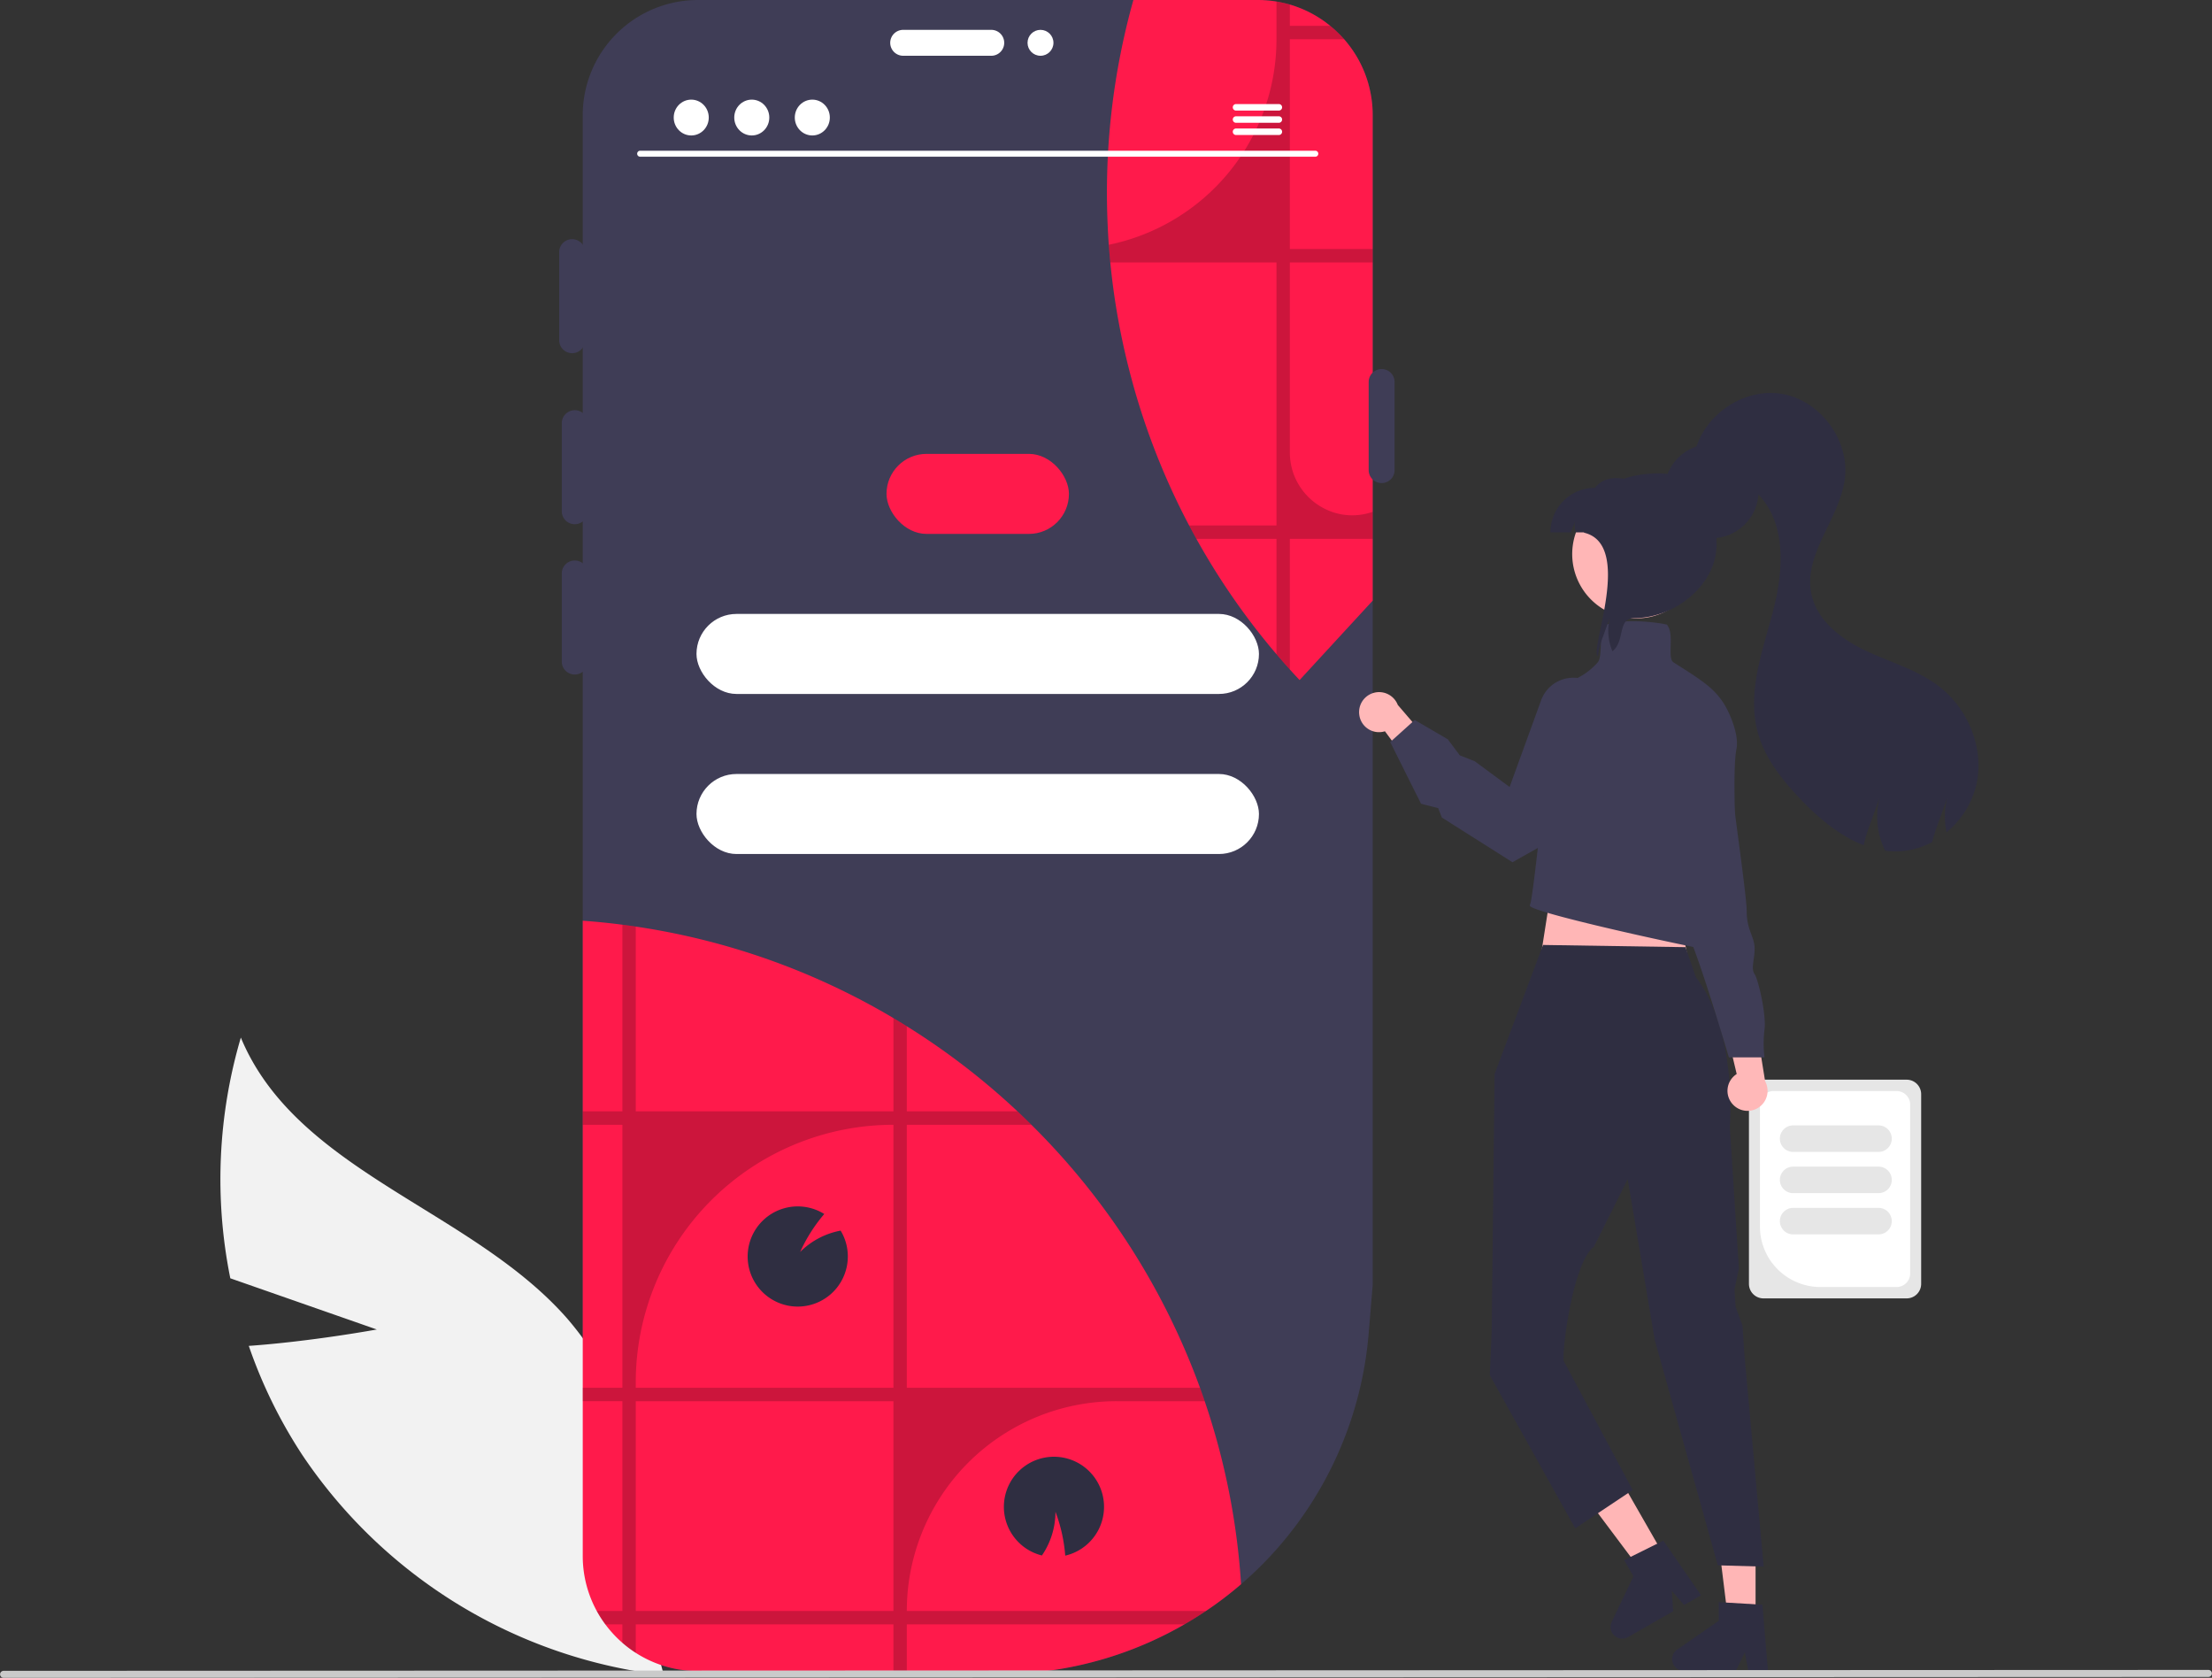 <svg xmlns="http://www.w3.org/2000/svg" data-name="Layer 1" width="751.131" height="569.602" viewBox="0 0 751.131 569.602" xmlns:xlink="http://www.w3.org/1999/xlink"><rect x="0" y="0" width="751.131" height="569.602" fill="#333333" stroke="none"/><path d="M690.56,204.26V601.49l-1.38,16.54a126.311,126.311,0,0,1-34.47,76.58q-4.23,4.425-8.85,8.38a123.197,123.197,0,0,1-11.94,9.09c-2.38,1.6-4.82,3.11-7.3,4.54a125.993,125.993,0,0,1-46.87,15.85H461.39a38.928,38.928,0,0,1-25.62-9.59,39.508,39.508,0,0,1-8.7-10.8,38.896,38.896,0,0,1-4.76-18.69V204.26a39.14,39.14,0,0,1,39.09-39.09H651.48c.45,0,.89.01,1.34.02.29.01.58.02.87.05.39.01.78.04,1.16.08.49.03.97.08,1.45.14.44.06.88.12,1.32.19.09.01.17.03.26.04.56.09,1.12.19,1.67.31.55.11,1.11.24,1.65.38.39.1.79.21,1.18.32.01,0,.03.01.04.01,1.15.34,2.29.73,3.41,1.18.35.13.7.28,1.04.43l.15.06c.28.12.55.24.82.37.81.37,1.61.78,2.4,1.21a40.162,40.162,0,0,1,3.77,2.36c.39.27.77.56,1.14.85.31.23.62.47.92.73a.304.304,0,0,1,.07.05c.04.03.08.07.12.1.27.21.53.43.78.65.49.42.97.86,1.44,1.31.13.12.26.24.39.37.13.12.25.25.38.38.13.12.25.25.37.37a1.893,1.893,0,0,1,.2.2c.36.38.71.77,1.05,1.16.43.49.85.99,1.24,1.5.34.42.66.84.97,1.27.29.39.56.78.83,1.18a3.281,3.281,0,0,1,.2.31c.28.41.54.83.8,1.25.65,1.06,1.24,2.16,1.78,3.27.2.42.39.83.57,1.25.23.51.44,1.02.64,1.53.08.19.15.39.22.58.11.29.21.58.31.87.11.32.22.65.32.97l.24.78c.14.47.26.93.38,1.4.07.28.14.56.2.85a39.063,39.063,0,0,1,.91,6.21c.01.26.03.51.04.77C690.55,203.07,690.56,203.66,690.56,204.26Z" transform="translate(-224.434 -165.17)" fill="#3f3d56"/><path d="M690.56,204.26V369.08l-24.82,26.96q-1.68-1.77-3.31-3.59-2.325-2.55-4.54-5.18c-.39-.45-.76-.89-1.14-1.34-.99-1.16-1.95-2.34-2.91-3.53a240.766,240.766,0,0,1-23.15-34.3c-.84-1.51-1.66-3.02-2.47-4.55a240.351,240.351,0,0,1-17.71-43.28c-.51-1.69-1-3.4-1.46-5.11a240.717,240.717,0,0,1-7.59-40.89c-.19-1.95-.36-3.89-.5-5.84,0-.05-.01-.11-.01-.16-.16-2.12-.27-4.24-.37-6.38a242.314,242.314,0,0,1,8.72-76.72h42.18c.45,0,.89.01,1.34.02.29.01.58.02.87.05.39.01.78.04,1.16.08.49.03.97.08,1.45.14.44.06.88.12,1.32.19.09.01.17.03.26.04h.01c.56.09,1.12.19,1.67.31.55.11,1.11.24,1.65.38.39.1.79.21,1.18.32.01,0,.03.01.04.01,1.15.34,2.28.73,3.4,1.18.35.13.7.28,1.04.43l.15.06c.28.12.55.24.82.37.81.37,1.61.78,2.4,1.21a40.162,40.162,0,0,1,3.77,2.36c.39.27.77.56,1.14.85.31.23.62.47.92.73a.304.304,0,0,1,.07.05h.01c.18.15.36.3.53.45.12.1.25.2.36.3.17.14.33.29.5.43.08.07.16.14.23.21.24.22.47.44.71.67.13.12.26.24.39.37.13.12.25.25.38.38.13.12.25.25.37.37l.01.01a.855.855,0,0,1,.19.19c.36.38.71.77,1.05,1.16.43.49.85.99,1.24,1.5.34.42.66.84.97,1.27.29.39.56.78.83,1.18a3.281,3.281,0,0,1,.2.31c.28.41.54.83.8,1.25.65,1.06,1.24,2.16,1.78,3.27.2.42.39.83.57,1.25.23.51.44,1.02.64,1.53.08.19.15.39.22.58.11.29.21.58.31.87.11.32.22.65.32.97l.24.78c.14.47.26.93.38,1.4.07.28.14.56.2.85a39.063,39.063,0,0,1,.91,6.21c.01.26.03.51.04.77C690.55,203.07,690.56,203.66,690.56,204.26Z" transform="translate(-224.434 -165.17)" fill="#ff1a4b"/><path d="M690.57,254.27v-4.56H662.43V178.49h18.45c-.34-.39-.69-.78-1.05-1.16h-.01a.855.855,0,0,0-.19-.19v-.01h-.01c-.12-.12-.24-.25-.37-.37a4.441,4.441,0,0,0-.37-.38h-.01c-.13-.13-.26-.25-.39-.37-.24-.23-.47-.45-.71-.67-.07-.07-.15-.14-.23-.21-.17-.14-.33-.29-.5-.43-.11-.1-.24-.2-.36-.3-.17-.15-.35-.3-.53-.45H662.43v-7.24c-.01,0-.03-.01-.04-.01-.39-.11-.79-.22-1.18-.32-.54-.14-1.1-.27-1.65-.38-.55-.12-1.11-.22-1.67-.31v12.8a71.236,71.236,0,0,1-56.94,69.78c0,.05.01.11.01.16.14,1.95.31,3.89.5,5.84h56.43v89.28H628.22c.81,1.53,1.63,3.04,2.47,4.55h27.2v39.17q2.22,2.625,4.54,5.18V348.1h28.14v-9.18h-.01c-.09.03-.17.06-.26.09-13.71,4.61-27.87-5.79-27.87-20.26V254.27Z" transform="translate(-224.434 -165.17)" opacity="0.2"/><path d="M352.382,616.513,302.64,599.134a170.006,170.006,0,0,1,3.577-81.72c18.87,45.43,77.726,58.131,110.404,94.902a102.259,102.259,0,0,1,23.696,85.409l9.524,36.136A171.354,171.354,0,0,1,327.238,659.341a165.52,165.52,0,0,1-18.323-37.262C330.386,620.556,352.382,616.513,352.382,616.513Z" transform="translate(-224.434 -165.17)" fill="#f2f2f2"/><path d="M419.598,343.138a4.404,4.404,0,0,1-4.399-4.399V308.827a4.399,4.399,0,1,1,8.798,0v29.912A4.404,4.404,0,0,1,419.598,343.138Z" transform="translate(-224.434 -165.17)" fill="#3f3d56"/><rect x="301.033" y="154.085" width="61.948" height="27.168" rx="13.584" fill="#ff1a4b"/><rect x="236.508" y="208.421" width="190.998" height="27.168" rx="13.584" fill="#fff"/><rect x="236.508" y="262.758" width="190.998" height="27.168" rx="13.584" fill="#fff"/><path d="M418.718,285.073a4.404,4.404,0,0,1-4.399-4.399V250.762a4.399,4.399,0,0,1,8.798,0v29.912A4.404,4.404,0,0,1,418.718,285.073Z" transform="translate(-224.434 -165.17)" fill="#3f3d56"/><path d="M526.728,179.703a4.404,4.404,0,0,1,4.399-4.399h29.912a4.399,4.399,0,0,1,0,8.798H531.127A4.404,4.404,0,0,1,526.728,179.703Z" transform="translate(-224.434 -165.17)" fill="#fff"/><path d="M419.598,394.165a4.404,4.404,0,0,1-4.399-4.399V359.854a4.399,4.399,0,1,1,8.798,0v29.912A4.404,4.404,0,0,1,419.598,394.165Z" transform="translate(-224.434 -165.17)" fill="#3f3d56"/><path d="M693.598,329.165a4.404,4.404,0,0,1-4.399-4.399V294.854a4.399,4.399,0,1,1,8.798,0v29.912A4.404,4.404,0,0,1,693.598,329.165Z" transform="translate(-224.434 -165.17)" fill="#3f3d56"/><circle cx="353.321" cy="14.533" r="4.399" fill="#fff"/><path d="M818.327,601.036V536.627a4.923,4.923,0,0,1,4.917-4.917h48.643a4.923,4.923,0,0,1,4.917,4.917v64.409a4.923,4.923,0,0,1-4.917,4.917H823.244A4.923,4.923,0,0,1,818.327,601.036Z" transform="translate(-224.434 -165.17)" fill="#e6e6e6"/><path d="M822.058,581.582V540.174a4.61,4.61,0,0,1,4.605-4.605H868.468a4.61,4.61,0,0,1,4.605,4.605v57.316a4.61,4.61,0,0,1-4.605,4.605H842.571A20.536,20.536,0,0,1,822.058,581.582Z" transform="translate(-224.434 -165.17)" fill="#fff"/><path d="M828.827,551.727a4.505,4.505,0,0,1,4.5-4.5h29a4.5,4.5,0,0,1,0,9h-29A4.505,4.505,0,0,1,828.827,551.727Z" transform="translate(-224.434 -165.17)" fill="#e6e6e6"/><path d="M828.827,565.727a4.505,4.505,0,0,1,4.5-4.5h29a4.5,4.5,0,0,1,0,9h-29A4.505,4.505,0,0,1,828.827,565.727Z" transform="translate(-224.434 -165.17)" fill="#e6e6e6"/><path d="M828.827,579.727a4.505,4.505,0,0,1,4.5-4.5h29a4.5,4.5,0,0,1,0,9h-29A4.505,4.505,0,0,1,828.827,579.727Z" transform="translate(-224.434 -165.17)" fill="#e6e6e6"/><polygon points="596.14 549.413 586.754 549.413 582.288 513.208 596.141 513.209 596.14 549.413" fill="#ffb6b6"/><path d="M824.773,732.405h-6.66l-1.189-6.288-3.045,6.288H796.214a3.971,3.971,0,0,1-2.256-7.239l14.107-9.743V709.067l14.838.886Z" transform="translate(-224.434 -165.17)" fill="#2f2e41"/><polygon points="565.113 528.194 556.97 532.862 535.089 503.675 547.108 496.785 565.113 528.194" fill="#ffb6b6"/><path d="M802.054,706.737l-5.778,3.313L792.117,705.186l.486,6.97-15.325,8.786a3.971,3.971,0,0,1-5.558-5.157l7.392-15.468-3.162-5.515,13.313-6.612Z" transform="translate(-224.434 -165.17)" fill="#2f2e41"/><polygon points="527.912 294.594 522.473 329.267 574.143 329.947 567.344 296.634 527.912 294.594" fill="#ffb6b6"/><path d="M748.407,485.971l-16.456,43.819-.931,82.848-.049,4.342-.645,15.035,29,52,19.521-13-23.521-44v-.125c0-8.094,3.853-33.705,10.375-38.497h0l11.459-22.909,9.165,54.532,21.428,76.559,15.572.441-6.572-72.3-.606-9.464-2.349-6.452-.375-5.858,1.481-7.117-3.072-48.016s2.807-32.067-11.558-50.989l-3.496-10.101Z" transform="translate(-224.434 -165.17)" fill="#2f2e41"/><path d="M812.819,540.063a6.76,6.76,0,0,1,1.348-10.277l-5.54-23.375,11.725,4.284,3.463,21.54a6.797,6.797,0,0,1-10.997,7.828Z" transform="translate(-224.434 -165.17)" fill="#ffb8b8"/><path d="M784.622,442.11,789.328,454.21s-2.017,12.1,1.344,14.789,2.017,2.689,2.017,4.706a10.341,10.341,0,0,0,4.033,7.395c2.689,2.017,14.789,43.023,14.789,43.023h12.1a37.912,37.912,0,0,1,0-9.411c.672-4.706-2.017-16.806-3.361-18.823s0-4.706,0-8.739-2.689-6.05-2.689-12.773-8.067-59.157-7.395-65.207-6.722-11.428-6.722-11.428h-6.722Z" transform="translate(-224.434 -165.17)" fill="#3f3d56"/><path d="M686,407.823a6.76,6.76,0,0,0,8.719,5.606l14.274,19.322,4.299-11.72L699.078,404.479a6.797,6.797,0,0,0-13.078,3.344Z" transform="translate(-224.434 -165.17)" fill="#ffb8b8"/><path d="M743.998,472.741a.515.515,0,0,1,.016-.533c.978-1.725,5.58-45.553,8.435-74.592l.037-.367.369.011c.076.002,7.519.144,14.082-7.172.858-.957.962-3.16,1.072-5.494.134-2.842.272-5.781,1.789-7.299l.066-.066.088-.03c6.388-2.128,17.174-.751,20.381-.01l.139.032.086.114c1.326,1.749,1.253,4.548,1.182,7.255-.064,2.435-.124,4.735.956,5.428q1.252.806,2.407,1.54c9.494,6.056,14.259,9.096,17.751,18.988,1.278,3.622,1.686,6.661,1.212,9.031-2.049,10.245,1.376,61.518,1.884,63.548a9.437,9.437,0,0,0,1.47,2.649c.848,1.222,1.581,2.277,1.159,3.085-.288.55-1.031.807-2.34.807C811.308,489.668,745.433,475.423,743.998,472.741Zm.677-.102Z" transform="translate(-224.434 -165.17)" fill="#3f3d56"/><path d="M714.147,442.768l-.11-.07-1.234-3.179-5.819-1.482L696.51,417.09l8.329-7.496,11.211,6.539,4.082,5.458,5.059,1.994,11.862,8.749L747.752,402.909A11.642,11.642,0,0,1,763.989,396.52l11.567,5.91.1.073c.185.184,4.507,4.622,3.772,12.736-.689,7.605-6.201,19.921-28.576,35.43l-12.831,7.218Z" transform="translate(-224.434 -165.17)" fill="#3f3d56"/><path d="M760.987,363.744a21.845,21.845,0,1,0-1.11-18.61c-.1.25-.19.5-.28.76A21.815,21.815,0,0,0,760.987,363.744Z" transform="translate(-224.434 -165.17)" fill="#ffb6b6"/><path d="M757.847,345.894c.94-2.63.53-1.26,1.48-3.88a6.539,6.539,0,0,0,.27,3.88h26.01v-15.12c-7.62-3.02-15.07-5.59-19.57,0a15.121,15.121,0,0,0-15.12,15.12Z" transform="translate(-224.434 -165.17)" fill="#2f2e41"/><path d="M767.067,387.924c.02-.28.05-.57.09-.85a29.448,29.448,0,0,1,1.69-6c.75-2.11,1.51-4.23,2.27-6.34a18.152,18.152,0,0,0,.85,11.52c4.39-3.42,1.62-11.24,7.36-11.24,13.8,0,28-11.19,28-25,0-13.8-5.92-24.12-19.72-24.12-13.81,0-25.01,6.32-25.28,20.12C779.327,350.014,763.857,386.524,767.067,387.924Z" transform="translate(-224.434 -165.17)" fill="#2f2e41"/><circle cx="581.168" cy="166.729" r="16" fill="#2f2e41"/><path d="M799.847,319.394l1.92-2.46c4.5,7.19,13.66,9.91,19.61,15.96,9.76,9.93,8.69,26.07,5.18,39.54-3.52,13.47-8.84,27.42-5.36,40.91,2.32,9,8.35,16.58,14.79,23.29,6.07,6.34,13.27,12.4,21.31,15.47a47.021,47.021,0,0,1,2.15-7.09c1.07-3,2.14-6.01,3.22-9a25.779,25.779,0,0,0,1.21,16.35c.22.54.47,1.08.73,1.61a27.661,27.661,0,0,0,4.65.21,26.105,26.105,0,0,0,11.27-3.16,55.949,55.949,0,0,1,1.92-6.01c1.07-3,2.14-6.01,3.22-9a25.414,25.414,0,0,0-.24,11.7,29.788,29.788,0,0,0,10.21-16.59c2.58-12.31-3.08-25.7-13.15-33.23-7.36-5.5-16.47-7.99-24.77-11.95-8.3-3.95-16.44-10.31-18.23-19.32-2.67-13.48,9.7-25.37,11.41-39,1.64-13.14-8.48-26.65-21.55-28.76C816.277,296.764,802.417,306.404,799.847,319.394Z" transform="translate(-224.434 -165.17)" fill="#2f2e41"/><path d="M645.867,702.987a123.198,123.198,0,0,1-11.94,9.09c-2.38,1.6-4.82,3.11-7.3,4.54a125.993,125.993,0,0,1-46.87,15.85h-118.36a38.927,38.927,0,0,1-25.62-9.59,39.507,39.507,0,0,1-8.7-10.8,38.896,38.896,0,0,1-4.76-18.69v-215.64q6.78.48,13.46,1.35c1.52.19,3.03.4,4.54.63a240.059,240.059,0,0,1,87.5,31.07c1.52.9,3.04,1.82,4.54,2.77a241.861,241.861,0,0,1,37.6,28.9q2.385,2.235,4.71,4.55a241.853,241.853,0,0,1,57.25,89.28q.825,2.265,1.6,4.56A240.536,240.536,0,0,1,645.867,702.987Z" transform="translate(-224.434 -165.17)" fill="#ff1a4b"/><path d="M532.357,712.077a71.22,71.22,0,0,1,71.23-71.22h29.93q-.78-2.295-1.6-4.56h-99.56v-89.28h42.31q-2.325-2.31-4.71-4.55h-37.6v-28.9c-1.5-.95-3.02-1.87-4.54-2.77v31.67h-87.5v-62.74c-1.51-.23-3.02-.44-4.54-.63v63.37h-13.46v4.55h13.46v89.28h-13.46v4.56h13.46v71.22h-8.7a39.792,39.792,0,0,0,2.91,4.54h5.79v6.26a38.985,38.985,0,0,0,4.54,3.41v-9.67h87.5v15.85h4.54v-15.85h94.27c2.48-1.43,4.92-2.94,7.3-4.54Zm-4.54,0h-87.5v-71.22h87.5Zm0-75.78h-87.5v-1.77a87.508,87.508,0,0,1,87.5-87.51Z" transform="translate(-224.434 -165.17)" opacity="0.2"/><path d="M512.327,591.727a17.005,17.005,0,1,1-8-14.42,54.158,54.158,0,0,0-8.19,12.89,26.272,26.272,0,0,1,13.75-7.25A16.882,16.882,0,0,1,512.327,591.727Z" transform="translate(-224.434 -165.17)" fill="#2f2e41"/><path d="M570.306,688.748a17.005,17.005,0,1,1,15.853,4.54,54.159,54.159,0,0,0-3.323-14.906,26.272,26.272,0,0,1-4.596,14.849A16.882,16.882,0,0,1,570.306,688.748Z" transform="translate(-224.434 -165.17)" fill="#2f2e41"/><path d="M671.103,218.372H441.78a1.016,1.016,0,0,1,0-2.031H671.103a1.016,1.016,0,0,1,0,2.031Z" transform="translate(-224.434 -165.17)" fill="#fff"/><ellipse cx="234.726" cy="39.905" rx="5.95" ry="6.083" fill="#fff"/><ellipse cx="255.282" cy="39.905" rx="5.95" ry="6.083" fill="#fff"/><ellipse cx="275.838" cy="39.905" rx="5.95" ry="6.083" fill="#fff"/><path d="M658.727,200.499H644.125a1.106,1.106,0,0,0,0,2.211H658.727a1.106,1.106,0,0,0,0-2.211Z" transform="translate(-224.434 -165.17)" fill="#fff"/><path d="M658.727,204.649H644.125a1.106,1.106,0,0,0,0,2.211H658.727a1.106,1.106,0,0,0,0-2.211Z" transform="translate(-224.434 -165.17)" fill="#fff"/><path d="M658.727,208.794H644.125a1.106,1.106,0,0,0,0,2.211H658.727a1.106,1.106,0,0,0,0-2.211Z" transform="translate(-224.434 -165.17)" fill="#fff"/><path d="M974.375,734.465l-748.75.307a1.191,1.191,0,0,1,0-2.381l748.75-.307a1.191,1.191,0,0,1,0,2.381Z" transform="translate(-224.434 -165.17)" fill="#cacaca"/></svg>
